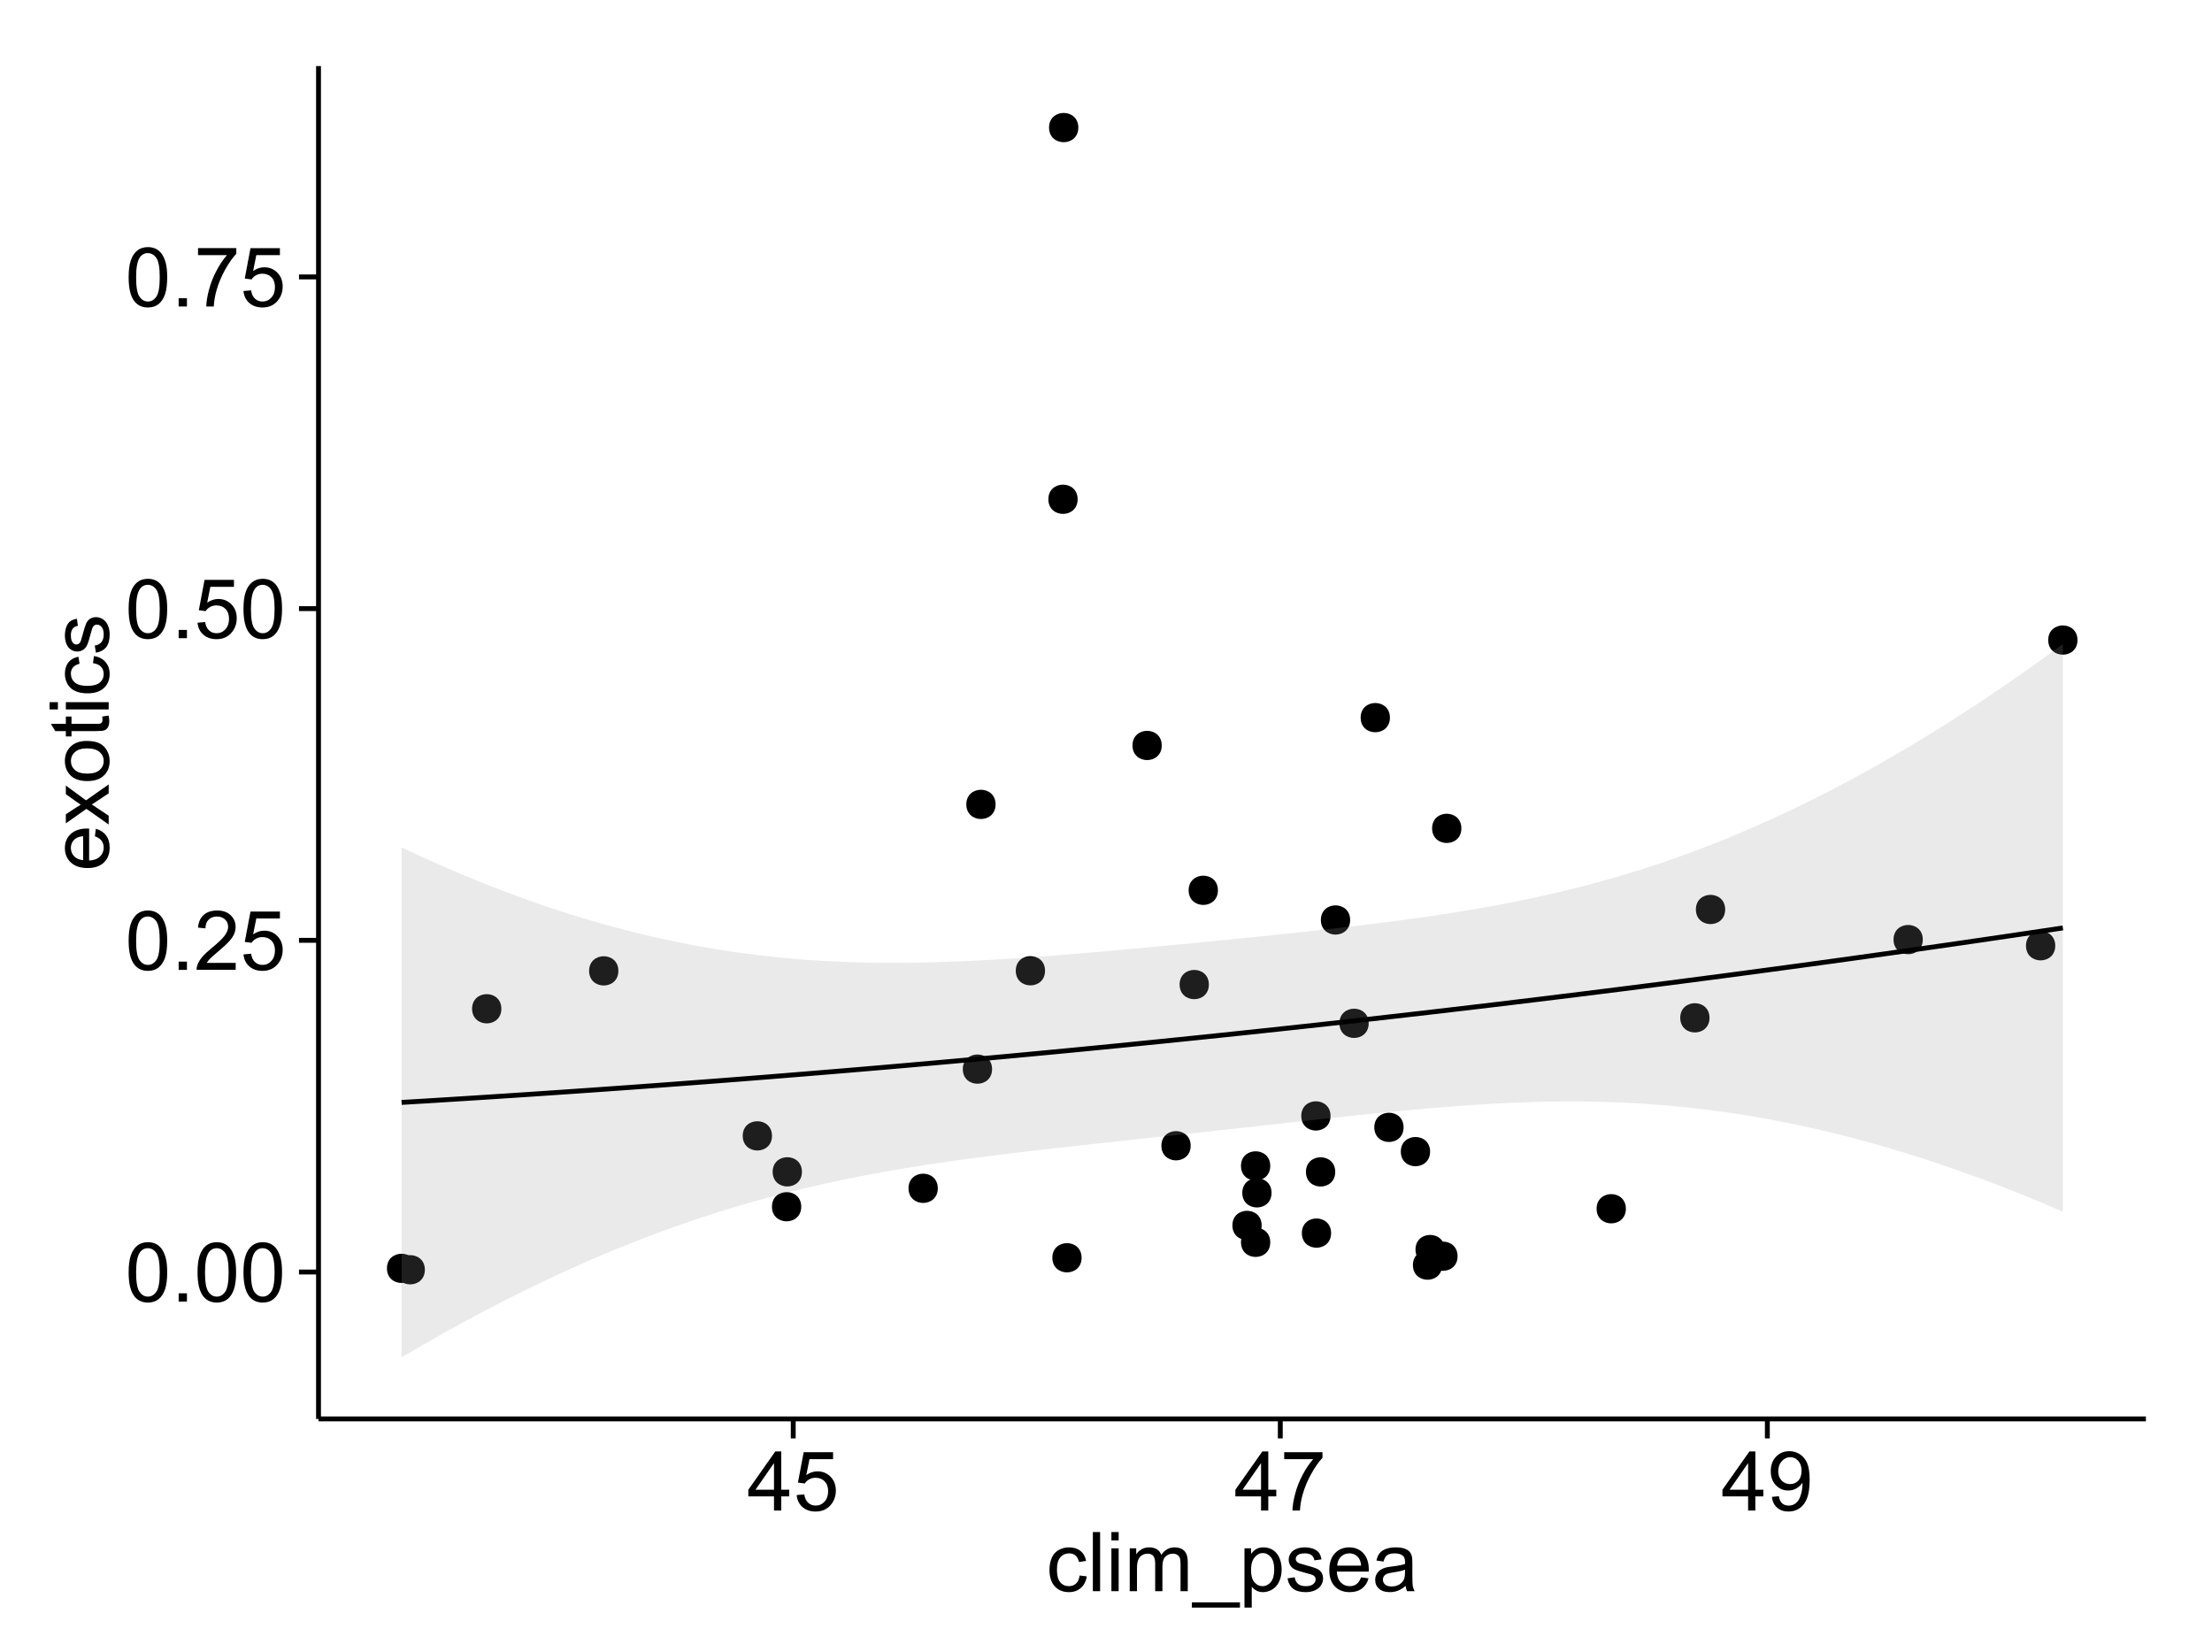 <?xml version="1.0" encoding="UTF-8"?>
<svg xmlns="http://www.w3.org/2000/svg" xmlns:xlink="http://www.w3.org/1999/xlink" width="482pt" height="360pt" viewBox="0 0 482 360" version="1.1">
<defs>
<g>
<symbol overflow="visible" id="glyph0-0">
<path style="stroke:none;" d="M 0.746 -6.355 C 0.742 -7.875 0.898 -9.102 1.215 -10.031 C 1.527 -10.961 1.996 -11.676 2.613 -12.18 C 3.23 -12.684 4.008 -12.938 4.949 -12.938 C 5.637 -12.938 6.242 -12.797 6.766 -12.52 C 7.285 -12.238 7.715 -11.836 8.059 -11.316 C 8.395 -10.789 8.664 -10.152 8.859 -9.398 C 9.051 -8.645 9.145 -7.629 9.148 -6.355 C 9.145 -4.84 8.992 -3.617 8.684 -2.691 C 8.371 -1.762 7.906 -1.047 7.289 -0.539 C 6.672 -0.035 5.891 0.215 4.949 0.219 C 3.703 0.215 2.727 -0.227 2.023 -1.117 C 1.168 -2.188 0.742 -3.934 0.746 -6.355 Z M 2.375 -6.355 C 2.371 -4.234 2.621 -2.824 3.117 -2.129 C 3.609 -1.426 4.219 -1.078 4.949 -1.082 C 5.672 -1.078 6.281 -1.43 6.781 -2.137 C 7.273 -2.836 7.523 -4.242 7.523 -6.355 C 7.523 -8.473 7.273 -9.883 6.781 -10.582 C 6.281 -11.277 5.664 -11.625 4.93 -11.629 C 4.199 -11.625 3.621 -11.316 3.191 -10.703 C 2.645 -9.918 2.371 -8.469 2.375 -6.355 Z M 2.375 -6.355 "/>
</symbol>
<symbol overflow="visible" id="glyph0-1">
<path style="stroke:none;" d="M 1.633 0 L 1.633 -1.801 L 3.438 -1.801 L 3.438 0 Z M 1.633 0 "/>
</symbol>
<symbol overflow="visible" id="glyph0-2">
<path style="stroke:none;" d="M 9.062 -1.52 L 9.062 0 L 0.547 0 C 0.531 -0.379 0.594 -0.742 0.73 -1.098 C 0.945 -1.676 1.293 -2.25 1.77 -2.812 C 2.246 -3.375 2.934 -4.023 3.84 -4.766 C 5.238 -5.906 6.188 -6.816 6.68 -7.492 C 7.172 -8.16 7.418 -8.793 7.418 -9.395 C 7.418 -10.02 7.191 -10.551 6.746 -10.98 C 6.293 -11.41 5.711 -11.625 4.992 -11.629 C 4.23 -11.625 3.621 -11.395 3.164 -10.941 C 2.703 -10.48 2.469 -9.848 2.469 -9.043 L 0.844 -9.211 C 0.953 -10.422 1.371 -11.344 2.102 -11.984 C 2.824 -12.617 3.801 -12.938 5.027 -12.938 C 6.262 -12.938 7.238 -12.594 7.961 -11.91 C 8.68 -11.223 9.039 -10.371 9.043 -9.359 C 9.039 -8.84 8.934 -8.336 8.727 -7.84 C 8.512 -7.34 8.164 -6.812 7.676 -6.266 C 7.188 -5.711 6.375 -4.957 5.238 -4 C 4.285 -3.199 3.676 -2.66 3.41 -2.379 C 3.141 -2.094 2.918 -1.805 2.742 -1.52 Z M 9.062 -1.52 "/>
</symbol>
<symbol overflow="visible" id="glyph0-3">
<path style="stroke:none;" d="M 0.746 -3.375 L 2.406 -3.516 C 2.527 -2.707 2.812 -2.098 3.266 -1.691 C 3.711 -1.281 4.254 -1.078 4.887 -1.082 C 5.648 -1.078 6.293 -1.363 6.82 -1.941 C 7.344 -2.512 7.605 -3.273 7.609 -4.227 C 7.605 -5.125 7.352 -5.84 6.848 -6.363 C 6.34 -6.883 5.676 -7.141 4.859 -7.145 C 4.344 -7.141 3.887 -7.027 3.48 -6.797 C 3.07 -6.566 2.746 -6.266 2.516 -5.898 L 1.027 -6.09 L 2.277 -12.711 L 8.684 -12.711 L 8.684 -11.195 L 3.543 -11.195 L 2.848 -7.734 C 3.621 -8.273 4.43 -8.543 5.281 -8.543 C 6.402 -8.543 7.352 -8.152 8.129 -7.371 C 8.898 -6.59 9.285 -5.586 9.289 -4.367 C 9.285 -3.195 8.945 -2.188 8.27 -1.344 C 7.441 -0.301 6.316 0.215 4.887 0.219 C 3.715 0.215 2.758 -0.109 2.016 -0.766 C 1.273 -1.418 0.848 -2.289 0.746 -3.375 Z M 0.746 -3.375 "/>
</symbol>
<symbol overflow="visible" id="glyph0-4">
<path style="stroke:none;" d="M 0.852 -11.195 L 0.852 -12.719 L 9.195 -12.719 L 9.195 -11.488 C 8.367 -10.613 7.555 -9.453 6.754 -8.008 C 5.945 -6.559 5.324 -5.07 4.887 -3.543 C 4.57 -2.461 4.367 -1.281 4.281 0 L 2.656 0 C 2.668 -1.012 2.867 -2.234 3.25 -3.672 C 3.629 -5.105 4.176 -6.492 4.891 -7.828 C 5.602 -9.16 6.359 -10.281 7.164 -11.195 Z M 0.852 -11.195 "/>
</symbol>
<symbol overflow="visible" id="glyph0-5">
<path style="stroke:none;" d="M 5.82 0 L 5.82 -3.086 L 0.227 -3.086 L 0.227 -4.535 L 6.109 -12.883 L 7.398 -12.883 L 7.398 -4.535 L 9.141 -4.535 L 9.141 -3.086 L 7.398 -3.086 L 7.398 0 Z M 5.82 -4.535 L 5.82 -10.344 L 1.785 -4.535 Z M 5.82 -4.535 "/>
</symbol>
<symbol overflow="visible" id="glyph0-6">
<path style="stroke:none;" d="M 0.984 -2.98 L 2.504 -3.121 C 2.629 -2.402 2.875 -1.883 3.242 -1.562 C 3.602 -1.238 4.07 -1.078 4.641 -1.082 C 5.125 -1.078 5.551 -1.188 5.918 -1.414 C 6.285 -1.633 6.586 -1.934 6.82 -2.309 C 7.055 -2.68 7.25 -3.18 7.41 -3.816 C 7.566 -4.445 7.645 -5.09 7.648 -5.75 C 7.645 -5.812 7.641 -5.918 7.637 -6.062 C 7.316 -5.559 6.887 -5.148 6.34 -4.836 C 5.793 -4.52 5.199 -4.363 4.562 -4.367 C 3.492 -4.363 2.59 -4.75 1.852 -5.527 C 1.113 -6.297 0.742 -7.316 0.746 -8.586 C 0.742 -9.891 1.129 -10.945 1.902 -11.742 C 2.672 -12.539 3.637 -12.938 4.797 -12.938 C 5.633 -12.938 6.398 -12.711 7.098 -12.262 C 7.789 -11.809 8.316 -11.164 8.68 -10.332 C 9.035 -9.492 9.215 -8.285 9.219 -6.707 C 9.215 -5.055 9.039 -3.742 8.684 -2.77 C 8.324 -1.793 7.793 -1.051 7.09 -0.543 C 6.383 -0.035 5.555 0.215 4.605 0.219 C 3.598 0.215 2.773 -0.062 2.137 -0.621 C 1.496 -1.18 1.113 -1.965 0.984 -2.98 Z M 7.461 -8.664 C 7.457 -9.57 7.215 -10.293 6.734 -10.828 C 6.25 -11.359 5.672 -11.625 4.992 -11.629 C 4.289 -11.625 3.676 -11.336 3.156 -10.766 C 2.633 -10.188 2.371 -9.445 2.375 -8.535 C 2.371 -7.711 2.621 -7.043 3.117 -6.535 C 3.609 -6.02 4.219 -5.766 4.949 -5.766 C 5.68 -5.766 6.281 -6.02 6.754 -6.535 C 7.223 -7.043 7.457 -7.754 7.461 -8.664 Z M 7.461 -8.664 "/>
</symbol>
<symbol overflow="visible" id="glyph0-7">
<path style="stroke:none;" d="M 7.277 -3.418 L 8.832 -3.219 C 8.66 -2.141 8.227 -1.301 7.527 -0.699 C 6.824 -0.09 5.965 0.211 4.949 0.211 C 3.668 0.211 2.641 -0.203 1.867 -1.039 C 1.09 -1.871 0.703 -3.07 0.703 -4.633 C 0.703 -5.637 0.867 -6.52 1.203 -7.277 C 1.531 -8.031 2.039 -8.598 2.727 -8.977 C 3.406 -9.355 4.152 -9.543 4.957 -9.547 C 5.969 -9.543 6.797 -9.289 7.441 -8.777 C 8.086 -8.262 8.5 -7.531 8.684 -6.594 L 7.145 -6.355 C 6.996 -6.98 6.738 -7.453 6.367 -7.77 C 5.992 -8.082 5.543 -8.238 5.02 -8.242 C 4.219 -8.238 3.57 -7.953 3.074 -7.387 C 2.574 -6.812 2.324 -5.91 2.328 -4.676 C 2.324 -3.422 2.566 -2.508 3.047 -1.941 C 3.527 -1.371 4.152 -1.09 4.93 -1.09 C 5.547 -1.09 6.066 -1.277 6.484 -1.66 C 6.898 -2.039 7.164 -2.625 7.277 -3.418 Z M 7.277 -3.418 "/>
</symbol>
<symbol overflow="visible" id="glyph0-8">
<path style="stroke:none;" d="M 1.152 0 L 1.152 -12.883 L 2.734 -12.883 L 2.734 0 Z M 1.152 0 "/>
</symbol>
<symbol overflow="visible" id="glyph0-9">
<path style="stroke:none;" d="M 1.195 -11.066 L 1.195 -12.883 L 2.777 -12.883 L 2.777 -11.066 Z M 1.195 0 L 1.195 -9.336 L 2.777 -9.336 L 2.777 0 Z M 1.195 0 "/>
</symbol>
<symbol overflow="visible" id="glyph0-10">
<path style="stroke:none;" d="M 1.188 0 L 1.188 -9.336 L 2.602 -9.336 L 2.602 -8.023 C 2.891 -8.477 3.277 -8.848 3.77 -9.129 C 4.254 -9.406 4.809 -9.543 5.43 -9.547 C 6.121 -9.543 6.688 -9.398 7.133 -9.113 C 7.57 -8.824 7.883 -8.426 8.07 -7.91 C 8.805 -9 9.766 -9.543 10.953 -9.547 C 11.875 -9.543 12.586 -9.289 13.086 -8.777 C 13.582 -8.262 13.832 -7.469 13.836 -6.406 L 13.836 0 L 12.262 0 L 12.262 -5.879 C 12.258 -6.508 12.207 -6.965 12.105 -7.246 C 12.004 -7.523 11.816 -7.746 11.547 -7.918 C 11.277 -8.082 10.961 -8.168 10.602 -8.172 C 9.941 -8.168 9.398 -7.949 8.965 -7.516 C 8.527 -7.078 8.309 -6.379 8.312 -5.422 L 8.312 0 L 6.734 0 L 6.734 -6.062 C 6.73 -6.762 6.602 -7.289 6.348 -7.645 C 6.086 -7.992 5.664 -8.168 5.078 -8.172 C 4.633 -8.168 4.223 -8.051 3.844 -7.82 C 3.465 -7.582 3.191 -7.238 3.023 -6.793 C 2.852 -6.34 2.766 -5.691 2.77 -4.844 L 2.77 0 Z M 1.188 0 "/>
</symbol>
<symbol overflow="visible" id="glyph0-11">
<path style="stroke:none;" d="M -0.273 3.578 L -0.273 2.434 L 10.211 2.434 L 10.211 3.578 Z M -0.273 3.578 "/>
</symbol>
<symbol overflow="visible" id="glyph0-12">
<path style="stroke:none;" d="M 1.188 3.578 L 1.188 -9.336 L 2.629 -9.336 L 2.629 -8.121 C 2.965 -8.594 3.348 -8.949 3.777 -9.188 C 4.203 -9.426 4.723 -9.543 5.336 -9.547 C 6.129 -9.543 6.832 -9.34 7.445 -8.93 C 8.051 -8.516 8.512 -7.934 8.824 -7.191 C 9.133 -6.441 9.285 -5.625 9.289 -4.738 C 9.285 -3.781 9.113 -2.922 8.773 -2.156 C 8.43 -1.391 7.934 -0.805 7.281 -0.398 C 6.625 0.008 5.938 0.211 5.219 0.211 C 4.691 0.211 4.219 0.102 3.801 -0.121 C 3.379 -0.344 3.035 -0.625 2.77 -0.969 L 2.77 3.578 Z M 2.617 -4.613 C 2.613 -3.41 2.855 -2.523 3.348 -1.949 C 3.832 -1.375 4.422 -1.09 5.117 -1.09 C 5.816 -1.09 6.418 -1.387 6.922 -1.98 C 7.418 -2.574 7.668 -3.496 7.672 -4.746 C 7.668 -5.934 7.426 -6.824 6.938 -7.418 C 6.445 -8.008 5.859 -8.301 5.188 -8.305 C 4.508 -8.301 3.91 -7.988 3.395 -7.359 C 2.871 -6.727 2.613 -5.809 2.617 -4.613 Z M 2.617 -4.613 "/>
</symbol>
<symbol overflow="visible" id="glyph0-13">
<path style="stroke:none;" d="M 0.555 -2.785 L 2.117 -3.031 C 2.203 -2.402 2.449 -1.922 2.852 -1.59 C 3.25 -1.254 3.812 -1.09 4.535 -1.09 C 5.262 -1.09 5.801 -1.234 6.152 -1.531 C 6.504 -1.824 6.68 -2.172 6.68 -2.574 C 6.68 -2.926 6.523 -3.207 6.215 -3.418 C 5.996 -3.555 5.457 -3.734 4.598 -3.953 C 3.434 -4.246 2.629 -4.5 2.184 -4.715 C 1.734 -4.926 1.395 -5.223 1.164 -5.602 C 0.93 -5.98 0.812 -6.398 0.816 -6.855 C 0.812 -7.27 0.91 -7.652 1.102 -8.012 C 1.293 -8.363 1.551 -8.66 1.883 -8.895 C 2.125 -9.074 2.461 -9.227 2.887 -9.355 C 3.309 -9.48 3.766 -9.543 4.254 -9.547 C 4.984 -9.543 5.625 -9.438 6.184 -9.23 C 6.734 -9.016 7.145 -8.73 7.41 -8.371 C 7.672 -8.008 7.852 -7.527 7.953 -6.926 L 6.406 -6.715 C 6.332 -7.195 6.129 -7.57 5.793 -7.84 C 5.453 -8.105 4.977 -8.238 4.367 -8.242 C 3.637 -8.238 3.121 -8.117 2.812 -7.883 C 2.5 -7.641 2.344 -7.359 2.348 -7.039 C 2.344 -6.832 2.406 -6.648 2.539 -6.484 C 2.664 -6.312 2.867 -6.172 3.148 -6.062 C 3.301 -6.004 3.766 -5.871 4.543 -5.66 C 5.66 -5.359 6.441 -5.113 6.887 -4.926 C 7.324 -4.734 7.672 -4.457 7.926 -4.094 C 8.176 -3.73 8.301 -3.281 8.305 -2.742 C 8.301 -2.215 8.148 -1.719 7.844 -1.254 C 7.535 -0.785 7.09 -0.422 6.512 -0.172 C 5.926 0.086 5.27 0.211 4.543 0.211 C 3.328 0.211 2.406 -0.039 1.77 -0.543 C 1.133 -1.047 0.727 -1.793 0.555 -2.785 Z M 0.555 -2.785 "/>
</symbol>
<symbol overflow="visible" id="glyph0-14">
<path style="stroke:none;" d="M 7.578 -3.008 L 9.211 -2.805 C 8.953 -1.848 8.473 -1.105 7.777 -0.578 C 7.078 -0.051 6.188 0.211 5.105 0.211 C 3.738 0.211 2.656 -0.207 1.859 -1.051 C 1.055 -1.887 0.656 -3.066 0.66 -4.586 C 0.656 -6.156 1.059 -7.375 1.871 -8.246 C 2.676 -9.109 3.727 -9.543 5.02 -9.547 C 6.266 -9.543 7.285 -9.117 8.078 -8.27 C 8.867 -7.418 9.262 -6.223 9.266 -4.684 C 9.262 -4.586 9.258 -4.445 9.254 -4.262 L 2.293 -4.262 C 2.348 -3.234 2.641 -2.449 3.164 -1.906 C 3.684 -1.359 4.332 -1.09 5.117 -1.09 C 5.691 -1.09 6.188 -1.242 6.598 -1.547 C 7.008 -1.852 7.332 -2.336 7.578 -3.008 Z M 2.383 -5.562 L 7.594 -5.562 C 7.523 -6.344 7.324 -6.934 6.996 -7.328 C 6.492 -7.934 5.836 -8.238 5.035 -8.242 C 4.305 -8.238 3.695 -7.996 3.203 -7.512 C 2.707 -7.027 2.434 -6.375 2.383 -5.562 Z M 2.383 -5.562 "/>
</symbol>
<symbol overflow="visible" id="glyph0-15">
<path style="stroke:none;" d="M 7.277 -1.152 C 6.691 -0.652 6.125 -0.301 5.586 -0.098 C 5.039 0.109 4.457 0.211 3.84 0.211 C 2.812 0.211 2.027 -0.039 1.477 -0.539 C 0.922 -1.039 0.645 -1.68 0.648 -2.461 C 0.645 -2.918 0.75 -3.336 0.961 -3.715 C 1.168 -4.09 1.438 -4.391 1.777 -4.621 C 2.113 -4.848 2.496 -5.02 2.918 -5.141 C 3.227 -5.219 3.695 -5.301 4.324 -5.379 C 5.602 -5.531 6.539 -5.711 7.145 -5.922 C 7.148 -6.137 7.152 -6.273 7.156 -6.336 C 7.152 -6.977 7.004 -7.434 6.707 -7.699 C 6.301 -8.055 5.699 -8.23 4.906 -8.234 C 4.156 -8.23 3.609 -8.102 3.258 -7.844 C 2.902 -7.582 2.637 -7.121 2.469 -6.461 L 0.922 -6.672 C 1.059 -7.332 1.293 -7.867 1.617 -8.273 C 1.938 -8.68 2.402 -8.992 3.016 -9.215 C 3.621 -9.434 4.328 -9.543 5.133 -9.547 C 5.93 -9.543 6.574 -9.449 7.074 -9.266 C 7.566 -9.074 7.934 -8.84 8.172 -8.555 C 8.402 -8.27 8.566 -7.91 8.664 -7.48 C 8.715 -7.207 8.742 -6.719 8.746 -6.02 L 8.746 -3.91 C 8.742 -2.434 8.773 -1.504 8.844 -1.117 C 8.906 -0.727 9.043 -0.355 9.246 0 L 7.594 0 C 7.43 -0.328 7.324 -0.711 7.277 -1.152 Z M 7.145 -4.684 C 6.566 -4.445 5.707 -4.246 4.562 -4.086 C 3.91 -3.988 3.449 -3.883 3.18 -3.77 C 2.91 -3.648 2.703 -3.477 2.555 -3.254 C 2.406 -3.027 2.332 -2.777 2.336 -2.504 C 2.332 -2.078 2.492 -1.727 2.816 -1.449 C 3.133 -1.164 3.602 -1.023 4.219 -1.027 C 4.828 -1.023 5.367 -1.156 5.844 -1.426 C 6.312 -1.691 6.664 -2.059 6.891 -2.523 C 7.059 -2.879 7.141 -3.406 7.145 -4.105 Z M 7.145 -4.684 "/>
</symbol>
<symbol overflow="visible" id="glyph1-0">
<path style="stroke:none;" d="M -3.004 -7.578 L -2.805 -9.211 C -1.848 -8.953 -1.105 -8.473 -0.578 -7.777 C -0.051 -7.078 0.211 -6.188 0.211 -5.105 C 0.211 -3.738 -0.207 -2.656 -1.051 -1.859 C -1.887 -1.055 -3.066 -0.656 -4.586 -0.66 C -6.156 -0.656 -7.375 -1.059 -8.246 -1.871 C -9.109 -2.676 -9.543 -3.727 -9.547 -5.02 C -9.543 -6.266 -9.117 -7.285 -8.27 -8.078 C -7.418 -8.867 -6.223 -9.262 -4.684 -9.266 C -4.586 -9.262 -4.445 -9.258 -4.262 -9.254 L -4.262 -2.293 C -3.234 -2.348 -2.449 -2.641 -1.906 -3.164 C -1.359 -3.684 -1.09 -4.332 -1.09 -5.117 C -1.09 -5.691 -1.242 -6.188 -1.547 -6.598 C -1.852 -7.008 -2.336 -7.332 -3.004 -7.578 Z M -5.562 -2.383 L -5.562 -7.594 C -6.344 -7.523 -6.934 -7.324 -7.328 -6.996 C -7.934 -6.492 -8.238 -5.836 -8.242 -5.035 C -8.238 -4.305 -7.996 -3.695 -7.512 -3.203 C -7.027 -2.707 -6.375 -2.434 -5.562 -2.383 Z M -5.562 -2.383 "/>
</symbol>
<symbol overflow="visible" id="glyph1-1">
<path style="stroke:none;" d="M 0 -0.133 L -4.852 -3.543 L -9.336 -0.387 L -9.336 -2.363 L -7.145 -3.797 C -6.727 -4.066 -6.379 -4.281 -6.102 -4.445 C -6.484 -4.703 -6.828 -4.941 -7.129 -5.16 L -9.336 -6.734 L -9.336 -8.621 L -4.938 -5.398 L 0 -8.867 L 0 -6.926 L -2.898 -5.008 L -3.684 -4.5 L 0 -2.047 Z M 0 -0.133 "/>
</symbol>
<symbol overflow="visible" id="glyph1-2">
<path style="stroke:none;" d="M -4.668 -0.598 C -6.391 -0.598 -7.672 -1.078 -8.508 -2.039 C -9.199 -2.84 -9.543 -3.816 -9.547 -4.977 C -9.543 -6.254 -9.125 -7.305 -8.285 -8.121 C -7.441 -8.934 -6.277 -9.34 -4.797 -9.344 C -3.594 -9.34 -2.648 -9.16 -1.961 -8.801 C -1.27 -8.441 -0.734 -7.914 -0.359 -7.227 C 0.023 -6.535 0.211 -5.785 0.211 -4.977 C 0.211 -3.664 -0.207 -2.609 -1.047 -1.805 C -1.883 -1 -3.09 -0.598 -4.668 -0.598 Z M -4.668 -2.223 C -3.469 -2.219 -2.574 -2.48 -1.98 -3.004 C -1.387 -3.523 -1.09 -4.18 -1.09 -4.977 C -1.09 -5.758 -1.387 -6.41 -1.984 -6.934 C -2.582 -7.453 -3.492 -7.715 -4.719 -7.719 C -5.867 -7.715 -6.742 -7.453 -7.34 -6.93 C -7.934 -6.402 -8.23 -5.75 -8.234 -4.977 C -8.23 -4.18 -7.938 -3.523 -7.348 -3.004 C -6.754 -2.48 -5.859 -2.219 -4.668 -2.223 Z M -4.668 -2.223 "/>
</symbol>
<symbol overflow="visible" id="glyph1-3">
<path style="stroke:none;" d="M -1.414 -4.641 L -0.016 -4.867 C 0.078 -4.422 0.121 -4.023 0.125 -3.672 C 0.121 -3.098 0.035 -2.652 -0.148 -2.336 C -0.328 -2.02 -0.566 -1.797 -0.863 -1.668 C -1.156 -1.539 -1.781 -1.477 -2.734 -1.477 L -8.102 -1.477 L -8.102 -0.316 L -9.336 -0.316 L -9.336 -1.477 L -11.645 -1.477 L -12.594 -3.051 L -9.336 -3.051 L -9.336 -4.641 L -8.102 -4.641 L -8.102 -3.051 L -2.645 -3.051 C -2.191 -3.047 -1.902 -3.074 -1.773 -3.133 C -1.645 -3.188 -1.543 -3.277 -1.465 -3.406 C -1.387 -3.527 -1.348 -3.707 -1.352 -3.945 C -1.348 -4.117 -1.367 -4.352 -1.414 -4.641 Z M -1.414 -4.641 "/>
</symbol>
<symbol overflow="visible" id="glyph1-4">
<path style="stroke:none;" d="M -11.066 -1.195 L -12.883 -1.195 L -12.883 -2.777 L -11.066 -2.777 Z M 0 -1.195 L -9.336 -1.195 L -9.336 -2.777 L 0 -2.777 Z M 0 -1.195 "/>
</symbol>
<symbol overflow="visible" id="glyph1-5">
<path style="stroke:none;" d="M -3.418 -7.277 L -3.215 -8.832 C -2.141 -8.66 -1.301 -8.227 -0.699 -7.527 C -0.09 -6.824 0.211 -5.965 0.211 -4.949 C 0.211 -3.668 -0.203 -2.641 -1.039 -1.867 C -1.871 -1.09 -3.07 -0.703 -4.633 -0.703 C -5.637 -0.703 -6.52 -0.867 -7.277 -1.203 C -8.031 -1.535 -8.598 -2.047 -8.977 -2.73 C -9.355 -3.41 -9.543 -4.152 -9.547 -4.957 C -9.543 -5.969 -9.289 -6.797 -8.777 -7.441 C -8.262 -8.086 -7.531 -8.5 -6.59 -8.684 L -6.355 -7.145 C -6.98 -6.996 -7.453 -6.738 -7.77 -6.367 C -8.082 -5.992 -8.238 -5.543 -8.242 -5.02 C -8.238 -4.219 -7.953 -3.57 -7.387 -3.074 C -6.812 -2.574 -5.91 -2.324 -4.676 -2.328 C -3.422 -2.324 -2.508 -2.566 -1.941 -3.047 C -1.371 -3.527 -1.09 -4.152 -1.09 -4.93 C -1.09 -5.547 -1.277 -6.066 -1.66 -6.484 C -2.035 -6.898 -2.621 -7.164 -3.418 -7.277 Z M -3.418 -7.277 "/>
</symbol>
<symbol overflow="visible" id="glyph1-6">
<path style="stroke:none;" d="M -2.785 -0.555 L -3.031 -2.117 C -2.402 -2.203 -1.922 -2.449 -1.59 -2.852 C -1.254 -3.25 -1.09 -3.812 -1.09 -4.535 C -1.09 -5.262 -1.234 -5.801 -1.531 -6.152 C -1.824 -6.504 -2.172 -6.68 -2.574 -6.68 C -2.926 -6.68 -3.207 -6.523 -3.418 -6.215 C -3.555 -5.996 -3.734 -5.457 -3.953 -4.598 C -4.246 -3.434 -4.5 -2.629 -4.715 -2.184 C -4.926 -1.734 -5.223 -1.395 -5.602 -1.164 C -5.98 -0.93 -6.398 -0.812 -6.855 -0.816 C -7.27 -0.812 -7.652 -0.91 -8.012 -1.102 C -8.363 -1.293 -8.66 -1.551 -8.895 -1.883 C -9.074 -2.125 -9.227 -2.461 -9.355 -2.887 C -9.48 -3.309 -9.543 -3.766 -9.547 -4.254 C -9.543 -4.984 -9.438 -5.625 -9.23 -6.184 C -9.016 -6.734 -8.73 -7.145 -8.371 -7.41 C -8.008 -7.672 -7.527 -7.852 -6.926 -7.953 L -6.715 -6.406 C -7.195 -6.332 -7.57 -6.129 -7.84 -5.797 C -8.105 -5.457 -8.238 -4.98 -8.242 -4.367 C -8.238 -3.637 -8.117 -3.121 -7.883 -2.812 C -7.641 -2.5 -7.359 -2.344 -7.039 -2.348 C -6.832 -2.344 -6.648 -2.406 -6.484 -2.539 C -6.312 -2.664 -6.172 -2.867 -6.062 -3.148 C -6.004 -3.301 -5.871 -3.766 -5.66 -4.543 C -5.359 -5.66 -5.113 -6.441 -4.926 -6.887 C -4.734 -7.324 -4.457 -7.672 -4.094 -7.926 C -3.73 -8.176 -3.281 -8.301 -2.742 -8.305 C -2.211 -8.301 -1.711 -8.148 -1.25 -7.844 C -0.781 -7.535 -0.422 -7.09 -0.172 -6.512 C 0.086 -5.926 0.211 -5.27 0.211 -4.543 C 0.211 -3.328 -0.039 -2.406 -0.543 -1.77 C -1.047 -1.133 -1.793 -0.727 -2.785 -0.555 Z M -2.785 -0.555 "/>
</symbol>
</g>
<clipPath id="clip1">
  <path d="M 69.406 14.398 L 468.602 14.398 L 468.602 310.164 L 69.406 310.164 Z M 69.406 14.398 "/>
</clipPath>
</defs>
<g id="surface6101">
<rect x="0" y="0" width="482" height="360" style="fill:rgb(100%,100%,100%);fill-opacity:1;stroke:none;"/>
<rect x="0" y="0" width="482" height="360" style="fill:rgb(100%,100%,100%);fill-opacity:1;stroke:none;"/>
<path style="fill:none;stroke-width:1.063;stroke-linecap:round;stroke-linejoin:round;stroke:rgb(100%,100%,100%);stroke-opacity:1;stroke-miterlimit:10;" d="M 0 360 L 482 360 L 482 0 L 0 0 Z M 0 360 "/>
<g clip-path="url(#clip1)" clip-rule="nonzero">
<path style=" stroke:none;fill-rule:nonzero;fill:rgb(100%,100%,100%);fill-opacity:1;" d="M 69.406 309.168 L 467.602 309.168 L 467.602 14.402 L 69.406 14.402 Z M 69.406 309.168 "/>
<path style=" stroke:none;fill-rule:nonzero;fill:rgb(0%,0%,0%);fill-opacity:1;" d="M 276.012 259.91 C 276.012 262.742 271.762 262.742 271.762 259.91 C 271.762 257.074 276.012 257.074 276.012 259.91 "/>
<path style=" stroke:none;fill-rule:nonzero;fill:rgb(0%,0%,0%);fill-opacity:1;" d="M 133.684 211.543 C 133.684 214.379 129.434 214.379 129.434 211.543 C 129.434 208.711 133.684 208.711 133.684 211.543 "/>
<path style=" stroke:none;fill-rule:nonzero;fill:rgb(0%,0%,0%);fill-opacity:1;" d="M 173.68 255.332 C 173.68 258.168 169.426 258.168 169.426 255.332 C 169.426 252.5 173.68 252.5 173.68 255.332 "/>
<path style=" stroke:none;fill-rule:nonzero;fill:rgb(0%,0%,0%);fill-opacity:1;" d="M 108.184 219.805 C 108.184 222.641 103.934 222.641 103.934 219.805 C 103.934 216.969 108.184 216.969 108.184 219.805 "/>
<path style=" stroke:none;fill-rule:nonzero;fill:rgb(0%,0%,0%);fill-opacity:1;" d="M 317.375 180.492 C 317.375 183.328 313.121 183.328 313.121 180.492 C 313.121 177.656 317.375 177.656 317.375 180.492 "/>
<path style=" stroke:none;fill-rule:nonzero;fill:rgb(0%,0%,0%);fill-opacity:1;" d="M 293.137 200.457 C 293.137 203.289 288.883 203.289 288.883 200.457 C 288.883 197.621 293.137 197.621 293.137 200.457 "/>
<path style=" stroke:none;fill-rule:nonzero;fill:rgb(0%,0%,0%);fill-opacity:1;" d="M 258.387 249.648 C 258.387 252.484 254.133 252.484 254.133 249.648 C 254.133 246.812 258.387 246.812 258.387 249.648 "/>
<path style=" stroke:none;fill-rule:nonzero;fill:rgb(0%,0%,0%);fill-opacity:1;" d="M 273.855 267.008 C 273.855 269.844 269.605 269.844 269.605 267.008 C 269.605 264.176 273.855 264.176 273.855 267.008 "/>
<path style=" stroke:none;fill-rule:nonzero;fill:rgb(0%,0%,0%);fill-opacity:1;" d="M 310.559 250.93 C 310.559 253.762 306.305 253.762 306.305 250.93 C 306.305 248.094 310.559 248.094 310.559 250.93 "/>
<path style=" stroke:none;fill-rule:nonzero;fill:rgb(0%,0%,0%);fill-opacity:1;" d="M 289.887 255.348 C 289.887 258.184 285.637 258.184 285.637 255.348 C 285.637 252.516 289.887 252.516 289.887 255.348 "/>
<path style=" stroke:none;fill-rule:nonzero;fill:rgb(0%,0%,0%);fill-opacity:1;" d="M 316.547 273.719 C 316.547 276.555 312.293 276.555 312.293 273.719 C 312.293 270.887 316.547 270.887 316.547 273.719 "/>
<path style=" stroke:none;fill-rule:nonzero;fill:rgb(0%,0%,0%);fill-opacity:1;" d="M 313.758 272.266 C 313.758 275.098 309.504 275.098 309.504 272.266 C 309.504 269.43 313.758 269.43 313.758 272.266 "/>
<path style=" stroke:none;fill-rule:nonzero;fill:rgb(0%,0%,0%);fill-opacity:1;" d="M 262.352 214.527 C 262.352 217.363 258.102 217.363 258.102 214.527 C 258.102 211.691 262.352 211.691 262.352 214.527 "/>
<path style=" stroke:none;fill-rule:nonzero;fill:rgb(0%,0%,0%);fill-opacity:1;" d="M 173.523 262.934 C 173.523 265.766 169.273 265.766 169.273 262.934 C 169.273 260.098 173.523 260.098 173.523 262.934 "/>
<path style=" stroke:none;fill-rule:nonzero;fill:rgb(0%,0%,0%);fill-opacity:1;" d="M 234.621 274.055 C 234.621 276.891 230.371 276.891 230.371 274.055 C 230.371 271.223 234.621 271.223 234.621 274.055 "/>
<path style=" stroke:none;fill-rule:nonzero;fill:rgb(0%,0%,0%);fill-opacity:1;" d="M 446.781 206.074 C 446.781 208.906 442.527 208.906 442.527 206.074 C 442.527 203.238 446.781 203.238 446.781 206.074 "/>
<path style=" stroke:none;fill-rule:nonzero;fill:rgb(0%,0%,0%);fill-opacity:1;" d="M 451.625 139.465 C 451.625 142.297 447.375 142.297 447.375 139.465 C 447.375 136.629 451.625 136.629 451.625 139.465 "/>
<path style=" stroke:none;fill-rule:nonzero;fill:rgb(0%,0%,0%);fill-opacity:1;" d="M 313.191 275.656 C 313.191 278.492 308.941 278.492 308.941 275.656 C 308.941 272.82 313.191 272.82 313.191 275.656 "/>
<path style=" stroke:none;fill-rule:nonzero;fill:rgb(0%,0%,0%);fill-opacity:1;" d="M 252.086 162.43 C 252.086 165.262 247.832 165.262 247.832 162.43 C 247.832 159.594 252.086 159.594 252.086 162.43 "/>
<path style=" stroke:none;fill-rule:nonzero;fill:rgb(0%,0%,0%);fill-opacity:1;" d="M 288.863 243.152 C 288.863 245.988 284.609 245.988 284.609 243.152 C 284.609 240.32 288.863 240.32 288.863 243.152 "/>
<path style=" stroke:none;fill-rule:nonzero;fill:rgb(0%,0%,0%);fill-opacity:1;" d="M 167.156 247.496 C 167.156 250.328 162.902 250.328 162.902 247.496 C 162.902 244.66 167.156 244.66 167.156 247.496 "/>
<path style=" stroke:none;fill-rule:nonzero;fill:rgb(0%,0%,0%);fill-opacity:1;" d="M 353.219 263.375 C 353.219 266.211 348.965 266.211 348.965 263.375 C 348.965 260.543 353.219 260.543 353.219 263.375 "/>
<path style=" stroke:none;fill-rule:nonzero;fill:rgb(0%,0%,0%);fill-opacity:1;" d="M 371.445 221.777 C 371.445 224.609 367.191 224.609 367.191 221.777 C 367.191 218.941 371.445 218.941 371.445 221.777 "/>
<path style=" stroke:none;fill-rule:nonzero;fill:rgb(0%,0%,0%);fill-opacity:1;" d="M 374.855 198.164 C 374.855 201 370.602 201 370.602 198.164 C 370.602 195.332 374.855 195.332 374.855 198.164 "/>
<path style=" stroke:none;fill-rule:nonzero;fill:rgb(0%,0%,0%);fill-opacity:1;" d="M 417.922 204.727 C 417.922 207.562 413.668 207.562 413.668 204.727 C 413.668 201.895 417.922 201.895 417.922 204.727 "/>
<path style=" stroke:none;fill-rule:nonzero;fill:rgb(0%,0%,0%);fill-opacity:1;" d="M 288.988 268.684 C 288.988 271.52 284.738 271.52 284.738 268.684 C 284.738 265.848 288.988 265.848 288.988 268.684 "/>
<path style=" stroke:none;fill-rule:nonzero;fill:rgb(0%,0%,0%);fill-opacity:1;" d="M 233.758 108.785 C 233.758 111.621 229.504 111.621 229.504 108.785 C 229.504 105.949 233.758 105.949 233.758 108.785 "/>
<path style=" stroke:none;fill-rule:nonzero;fill:rgb(0%,0%,0%);fill-opacity:1;" d="M 233.906 27.797 C 233.906 30.633 229.656 30.633 229.656 27.797 C 229.656 24.965 233.906 24.965 233.906 27.797 "/>
<path style=" stroke:none;fill-rule:nonzero;fill:rgb(0%,0%,0%);fill-opacity:1;" d="M 275.727 270.688 C 275.727 273.523 271.477 273.523 271.477 270.688 C 271.477 267.852 275.727 267.852 275.727 270.688 "/>
<path style=" stroke:none;fill-rule:nonzero;fill:rgb(0%,0%,0%);fill-opacity:1;" d="M 275.727 254.043 C 275.727 256.879 271.477 256.879 271.477 254.043 C 271.477 251.211 275.727 251.211 275.727 254.043 "/>
<path style=" stroke:none;fill-rule:nonzero;fill:rgb(0%,0%,0%);fill-opacity:1;" d="M 226.652 211.52 C 226.652 214.355 222.402 214.355 222.402 211.52 C 222.402 208.688 226.652 208.688 226.652 211.52 "/>
<path style=" stroke:none;fill-rule:nonzero;fill:rgb(0%,0%,0%);fill-opacity:1;" d="M 203.281 258.922 C 203.281 261.758 199.031 261.758 199.031 258.922 C 199.031 256.09 203.281 256.09 203.281 258.922 "/>
<path style=" stroke:none;fill-rule:nonzero;fill:rgb(0%,0%,0%);fill-opacity:1;" d="M 215.113 232.953 C 215.113 235.785 210.859 235.785 210.859 232.953 C 210.859 230.117 215.113 230.117 215.113 232.953 "/>
<path style=" stroke:none;fill-rule:nonzero;fill:rgb(0%,0%,0%);fill-opacity:1;" d="M 215.879 175.27 C 215.879 178.102 211.625 178.102 211.625 175.27 C 211.625 172.434 215.879 172.434 215.879 175.27 "/>
<path style=" stroke:none;fill-rule:nonzero;fill:rgb(0%,0%,0%);fill-opacity:1;" d="M 89.629 276.363 C 89.629 279.199 85.379 279.199 85.379 276.363 C 85.379 273.531 89.629 273.531 89.629 276.363 "/>
<path style=" stroke:none;fill-rule:nonzero;fill:rgb(0%,0%,0%);fill-opacity:1;" d="M 91.516 276.668 C 91.516 279.504 87.266 279.504 87.266 276.668 C 87.266 273.836 91.516 273.836 91.516 276.668 "/>
<path style=" stroke:none;fill-rule:nonzero;fill:rgb(0%,0%,0%);fill-opacity:1;" d="M 304.777 245.641 C 304.777 248.477 300.527 248.477 300.527 245.641 C 300.527 242.809 304.777 242.809 304.777 245.641 "/>
<path style=" stroke:none;fill-rule:nonzero;fill:rgb(0%,0%,0%);fill-opacity:1;" d="M 297.176 222.973 C 297.176 225.809 292.926 225.809 292.926 222.973 C 292.926 220.137 297.176 220.137 297.176 222.973 "/>
<path style=" stroke:none;fill-rule:nonzero;fill:rgb(0%,0%,0%);fill-opacity:1;" d="M 264.324 193.992 C 264.324 196.828 260.074 196.828 260.074 193.992 C 260.074 191.156 264.324 191.156 264.324 193.992 "/>
<path style=" stroke:none;fill-rule:nonzero;fill:rgb(0%,0%,0%);fill-opacity:1;" d="M 301.801 156.367 C 301.801 159.203 297.551 159.203 297.551 156.367 C 297.551 153.531 301.801 153.531 301.801 156.367 "/>
<path style=" stroke:none;fill-rule:nonzero;fill:rgb(0%,0%,0%);fill-opacity:1;" d="M 277.074 259.91 C 277.074 264.16 270.699 264.16 270.699 259.91 C 270.699 255.656 277.074 255.656 277.074 259.91 "/>
<path style=" stroke:none;fill-rule:nonzero;fill:rgb(0%,0%,0%);fill-opacity:1;" d="M 134.746 211.543 C 134.746 215.797 128.367 215.797 128.367 211.543 C 128.367 207.293 134.746 207.293 134.746 211.543 "/>
<path style=" stroke:none;fill-rule:nonzero;fill:rgb(0%,0%,0%);fill-opacity:1;" d="M 174.742 255.332 C 174.742 259.586 168.363 259.586 168.363 255.332 C 168.363 251.082 174.742 251.082 174.742 255.332 "/>
<path style=" stroke:none;fill-rule:nonzero;fill:rgb(0%,0%,0%);fill-opacity:1;" d="M 109.246 219.805 C 109.246 224.055 102.871 224.055 102.871 219.805 C 102.871 215.551 109.246 215.551 109.246 219.805 "/>
<path style=" stroke:none;fill-rule:nonzero;fill:rgb(0%,0%,0%);fill-opacity:1;" d="M 318.438 180.492 C 318.438 184.746 312.059 184.746 312.059 180.492 C 312.059 176.242 318.438 176.242 318.438 180.492 "/>
<path style=" stroke:none;fill-rule:nonzero;fill:rgb(0%,0%,0%);fill-opacity:1;" d="M 294.199 200.457 C 294.199 204.707 287.82 204.707 287.82 200.457 C 287.82 196.203 294.199 196.203 294.199 200.457 "/>
<path style=" stroke:none;fill-rule:nonzero;fill:rgb(0%,0%,0%);fill-opacity:1;" d="M 259.449 249.648 C 259.449 253.902 253.07 253.902 253.07 249.648 C 253.07 245.398 259.449 245.398 259.449 249.648 "/>
<path style=" stroke:none;fill-rule:nonzero;fill:rgb(0%,0%,0%);fill-opacity:1;" d="M 274.918 267.008 C 274.918 271.262 268.543 271.262 268.543 267.008 C 268.543 262.758 274.918 262.758 274.918 267.008 "/>
<path style=" stroke:none;fill-rule:nonzero;fill:rgb(0%,0%,0%);fill-opacity:1;" d="M 311.621 250.93 C 311.621 255.18 305.242 255.18 305.242 250.93 C 305.242 246.676 311.621 246.676 311.621 250.93 "/>
<path style=" stroke:none;fill-rule:nonzero;fill:rgb(0%,0%,0%);fill-opacity:1;" d="M 290.949 255.348 C 290.949 259.602 284.57 259.602 284.57 255.348 C 284.57 251.098 290.949 251.098 290.949 255.348 "/>
<path style=" stroke:none;fill-rule:nonzero;fill:rgb(0%,0%,0%);fill-opacity:1;" d="M 317.609 273.719 C 317.609 277.973 311.23 277.973 311.23 273.719 C 311.23 269.469 317.609 269.469 317.609 273.719 "/>
<path style=" stroke:none;fill-rule:nonzero;fill:rgb(0%,0%,0%);fill-opacity:1;" d="M 314.82 272.266 C 314.82 276.516 308.441 276.516 308.441 272.266 C 308.441 268.012 314.82 268.012 314.82 272.266 "/>
<path style=" stroke:none;fill-rule:nonzero;fill:rgb(0%,0%,0%);fill-opacity:1;" d="M 263.414 214.527 C 263.414 218.781 257.039 218.781 257.039 214.527 C 257.039 210.277 263.414 210.277 263.414 214.527 "/>
<path style=" stroke:none;fill-rule:nonzero;fill:rgb(0%,0%,0%);fill-opacity:1;" d="M 174.59 262.934 C 174.59 267.184 168.211 267.184 168.211 262.934 C 168.211 258.68 174.59 258.68 174.59 262.934 "/>
<path style=" stroke:none;fill-rule:nonzero;fill:rgb(0%,0%,0%);fill-opacity:1;" d="M 235.684 274.055 C 235.684 278.309 229.309 278.309 229.309 274.055 C 229.309 269.805 235.684 269.805 235.684 274.055 "/>
<path style=" stroke:none;fill-rule:nonzero;fill:rgb(0%,0%,0%);fill-opacity:1;" d="M 447.844 206.074 C 447.844 210.324 441.465 210.324 441.465 206.074 C 441.465 201.82 447.844 201.82 447.844 206.074 "/>
<path style=" stroke:none;fill-rule:nonzero;fill:rgb(0%,0%,0%);fill-opacity:1;" d="M 452.688 139.465 C 452.688 143.715 446.312 143.715 446.312 139.465 C 446.312 135.211 452.688 135.211 452.688 139.465 "/>
<path style=" stroke:none;fill-rule:nonzero;fill:rgb(0%,0%,0%);fill-opacity:1;" d="M 314.254 275.656 C 314.254 279.91 307.879 279.91 307.879 275.656 C 307.879 271.402 314.254 271.402 314.254 275.656 "/>
<path style=" stroke:none;fill-rule:nonzero;fill:rgb(0%,0%,0%);fill-opacity:1;" d="M 253.148 162.43 C 253.148 166.68 246.77 166.68 246.77 162.43 C 246.77 158.176 253.148 158.176 253.148 162.43 "/>
<path style=" stroke:none;fill-rule:nonzero;fill:rgb(0%,0%,0%);fill-opacity:1;" d="M 289.926 243.152 C 289.926 247.406 283.547 247.406 283.547 243.152 C 283.547 238.902 289.926 238.902 289.926 243.152 "/>
<path style=" stroke:none;fill-rule:nonzero;fill:rgb(0%,0%,0%);fill-opacity:1;" d="M 168.219 247.496 C 168.219 251.746 161.84 251.746 161.84 247.496 C 161.84 243.242 168.219 243.242 168.219 247.496 "/>
<path style=" stroke:none;fill-rule:nonzero;fill:rgb(0%,0%,0%);fill-opacity:1;" d="M 354.281 263.375 C 354.281 267.629 347.902 267.629 347.902 263.375 C 347.902 259.125 354.281 259.125 354.281 263.375 "/>
<path style=" stroke:none;fill-rule:nonzero;fill:rgb(0%,0%,0%);fill-opacity:1;" d="M 372.508 221.777 C 372.508 226.027 366.129 226.027 366.129 221.777 C 366.129 217.523 372.508 217.523 372.508 221.777 "/>
<path style=" stroke:none;fill-rule:nonzero;fill:rgb(0%,0%,0%);fill-opacity:1;" d="M 375.918 198.164 C 375.918 202.418 369.539 202.418 369.539 198.164 C 369.539 193.914 375.918 193.914 375.918 198.164 "/>
<path style=" stroke:none;fill-rule:nonzero;fill:rgb(0%,0%,0%);fill-opacity:1;" d="M 418.984 204.727 C 418.984 208.98 412.605 208.98 412.605 204.727 C 412.605 200.477 418.984 200.477 418.984 204.727 "/>
<path style=" stroke:none;fill-rule:nonzero;fill:rgb(0%,0%,0%);fill-opacity:1;" d="M 290.051 268.684 C 290.051 272.934 283.676 272.934 283.676 268.684 C 283.676 264.43 290.051 264.43 290.051 268.684 "/>
<path style=" stroke:none;fill-rule:nonzero;fill:rgb(0%,0%,0%);fill-opacity:1;" d="M 234.82 108.785 C 234.82 113.039 228.441 113.039 228.441 108.785 C 228.441 104.535 234.82 104.535 234.82 108.785 "/>
<path style=" stroke:none;fill-rule:nonzero;fill:rgb(0%,0%,0%);fill-opacity:1;" d="M 234.969 27.797 C 234.969 32.051 228.59 32.051 228.59 27.797 C 228.59 23.547 234.969 23.547 234.969 27.797 "/>
<path style=" stroke:none;fill-rule:nonzero;fill:rgb(0%,0%,0%);fill-opacity:1;" d="M 276.793 270.688 C 276.793 274.941 270.414 274.941 270.414 270.688 C 270.414 266.438 276.793 266.438 276.793 270.688 "/>
<path style=" stroke:none;fill-rule:nonzero;fill:rgb(0%,0%,0%);fill-opacity:1;" d="M 276.793 254.043 C 276.793 258.297 270.414 258.297 270.414 254.043 C 270.414 249.793 276.793 249.793 276.793 254.043 "/>
<path style=" stroke:none;fill-rule:nonzero;fill:rgb(0%,0%,0%);fill-opacity:1;" d="M 227.715 211.52 C 227.715 215.773 221.34 215.773 221.34 211.52 C 221.34 207.27 227.715 207.27 227.715 211.52 "/>
<path style=" stroke:none;fill-rule:nonzero;fill:rgb(0%,0%,0%);fill-opacity:1;" d="M 204.348 258.922 C 204.348 263.176 197.969 263.176 197.969 258.922 C 197.969 254.672 204.348 254.672 204.348 258.922 "/>
<path style=" stroke:none;fill-rule:nonzero;fill:rgb(0%,0%,0%);fill-opacity:1;" d="M 216.176 232.953 C 216.176 237.203 209.797 237.203 209.797 232.953 C 209.797 228.699 216.176 228.699 216.176 232.953 "/>
<path style=" stroke:none;fill-rule:nonzero;fill:rgb(0%,0%,0%);fill-opacity:1;" d="M 216.941 175.27 C 216.941 179.52 210.562 179.52 210.562 175.27 C 210.562 171.016 216.941 171.016 216.941 175.27 "/>
<path style=" stroke:none;fill-rule:nonzero;fill:rgb(0%,0%,0%);fill-opacity:1;" d="M 90.691 276.363 C 90.691 280.617 84.316 280.617 84.316 276.363 C 84.316 272.113 90.691 272.113 90.691 276.363 "/>
<path style=" stroke:none;fill-rule:nonzero;fill:rgb(0%,0%,0%);fill-opacity:1;" d="M 92.578 276.668 C 92.578 280.922 86.203 280.922 86.203 276.668 C 86.203 272.418 92.578 272.418 92.578 276.668 "/>
<path style=" stroke:none;fill-rule:nonzero;fill:rgb(0%,0%,0%);fill-opacity:1;" d="M 305.844 245.641 C 305.844 249.895 299.465 249.895 299.465 245.641 C 299.465 241.391 305.844 241.391 305.844 245.641 "/>
<path style=" stroke:none;fill-rule:nonzero;fill:rgb(0%,0%,0%);fill-opacity:1;" d="M 298.242 222.973 C 298.242 227.227 291.863 227.227 291.863 222.973 C 291.863 218.723 298.242 218.723 298.242 222.973 "/>
<path style=" stroke:none;fill-rule:nonzero;fill:rgb(0%,0%,0%);fill-opacity:1;" d="M 265.387 193.992 C 265.387 198.242 259.008 198.242 259.008 193.992 C 259.008 189.738 265.387 189.738 265.387 193.992 "/>
<path style=" stroke:none;fill-rule:nonzero;fill:rgb(0%,0%,0%);fill-opacity:1;" d="M 302.867 156.367 C 302.867 160.621 296.488 160.621 296.488 156.367 C 296.488 152.117 302.867 152.117 302.867 156.367 "/>
<path style=" stroke:none;fill-rule:nonzero;fill:rgb(60%,60%,60%);fill-opacity:0.2;" d="M 87.504 184.648 L 92.086 186.785 L 96.668 188.832 L 101.25 190.789 L 105.832 192.652 L 110.414 194.426 L 114.996 196.109 L 119.578 197.695 L 124.164 199.188 L 128.746 200.578 L 133.328 201.875 L 137.91 203.074 L 142.492 204.168 L 147.074 205.168 L 151.656 206.062 L 156.238 206.855 L 160.82 207.551 L 165.402 208.148 L 169.984 208.645 L 174.566 209.051 L 179.148 209.359 L 183.73 209.586 L 188.312 209.727 L 192.895 209.789 L 197.477 209.777 L 202.059 209.703 L 206.641 209.566 L 211.223 209.375 L 215.809 209.141 L 220.391 208.863 L 224.973 208.551 L 229.555 208.207 L 234.137 207.84 L 238.719 207.453 L 243.301 207.051 L 247.883 206.637 L 252.465 206.207 L 257.047 205.773 L 261.629 205.328 L 266.211 204.879 L 270.793 204.422 L 275.375 203.953 L 279.957 203.477 L 284.539 202.988 L 289.121 202.484 L 293.703 201.961 L 298.285 201.41 L 302.867 200.832 L 307.453 200.223 L 312.035 199.57 L 316.617 198.871 L 321.199 198.117 L 325.781 197.305 L 330.363 196.422 L 334.945 195.465 L 339.527 194.43 L 344.109 193.309 L 348.691 192.094 L 353.273 190.785 L 357.855 189.383 L 362.438 187.875 L 367.02 186.266 L 371.602 184.555 L 376.184 182.738 L 380.766 180.816 L 385.348 178.793 L 389.93 176.668 L 394.512 174.445 L 399.098 172.117 L 403.68 169.695 L 408.262 167.172 L 412.844 164.559 L 417.426 161.848 L 422.008 159.043 L 426.59 156.152 L 431.172 153.168 L 435.754 150.094 L 440.336 146.934 L 444.918 143.684 L 449.5 140.352 L 449.5 264.023 L 444.918 262.062 L 440.336 260.18 L 435.754 258.371 L 431.172 256.641 L 426.59 254.988 L 422.008 253.414 L 417.426 251.922 L 412.844 250.512 L 408.262 249.188 L 403.68 247.945 L 399.098 246.789 L 394.512 245.723 L 389.93 244.746 L 385.348 243.855 L 380.766 243.059 L 376.184 242.355 L 371.602 241.746 L 367.02 241.227 L 362.438 240.805 L 357.855 240.469 L 353.273 240.227 L 348.691 240.074 L 344.109 240 L 339.527 240.012 L 334.945 240.094 L 330.363 240.25 L 325.781 240.469 L 321.199 240.742 L 316.617 241.07 L 312.035 241.438 L 307.453 241.844 L 302.867 242.277 L 298.285 242.738 L 293.703 243.215 L 289.121 243.707 L 284.539 244.207 L 279.957 244.711 L 270.793 245.727 L 266.211 246.23 L 257.047 247.23 L 252.465 247.723 L 247.883 248.219 L 243.301 248.711 L 238.719 249.207 L 234.137 249.711 L 229.555 250.223 L 224.973 250.746 L 220.391 251.293 L 215.809 251.859 L 211.223 252.461 L 206.641 253.098 L 202.059 253.773 L 197.477 254.504 L 192.895 255.285 L 188.312 256.133 L 183.73 257.047 L 179.148 258.031 L 174.566 259.094 L 169.984 260.238 L 165.402 261.469 L 160.82 262.785 L 156.238 264.188 L 151.656 265.68 L 147.074 267.266 L 142.492 268.938 L 137.91 270.703 L 133.328 272.555 L 128.746 274.5 L 124.164 276.527 L 119.578 278.645 L 114.996 280.844 L 110.414 283.129 L 105.832 285.496 L 101.25 287.945 L 96.668 290.473 L 92.086 293.082 L 87.504 295.77 Z M 87.504 184.648 "/>
<path style="fill:none;stroke-width:1.063;stroke-linecap:butt;stroke-linejoin:round;stroke:rgb(0%,0%,0%);stroke-opacity:1;stroke-miterlimit:1;" d="M 87.504 240.207 L 92.086 239.934 L 96.668 239.652 L 101.25 239.367 L 105.832 239.074 L 110.414 238.777 L 114.996 238.477 L 119.578 238.168 L 124.164 237.855 L 128.746 237.539 L 133.328 237.215 L 137.91 236.887 L 142.492 236.555 L 147.074 236.215 L 151.656 235.871 L 156.238 235.523 L 160.82 235.168 L 165.402 234.809 L 169.984 234.441 L 174.566 234.07 L 179.148 233.695 L 183.73 233.316 L 188.312 232.93 L 192.895 232.539 L 197.477 232.141 L 202.059 231.738 L 206.641 231.332 L 211.223 230.918 L 215.809 230.5 L 220.391 230.078 L 224.973 229.648 L 229.555 229.215 L 234.137 228.777 L 238.719 228.332 L 243.301 227.883 L 247.883 227.426 L 252.465 226.965 L 257.047 226.5 L 261.629 226.031 L 266.211 225.555 L 270.793 225.074 L 275.375 224.586 L 279.957 224.094 L 284.539 223.598 L 289.121 223.094 L 293.703 222.586 L 298.285 222.074 L 302.867 221.555 L 307.453 221.031 L 312.035 220.504 L 316.617 219.969 L 321.199 219.43 L 325.781 218.887 L 330.363 218.336 L 334.945 217.781 L 344.109 216.656 L 353.273 215.508 L 357.855 214.926 L 362.438 214.34 L 367.02 213.746 L 371.602 213.148 L 376.184 212.547 L 380.766 211.938 L 385.348 211.324 L 389.93 210.707 L 394.512 210.082 L 399.098 209.453 L 403.68 208.82 L 408.262 208.18 L 412.844 207.535 L 417.426 206.887 L 422.008 206.23 L 426.59 205.57 L 431.172 204.902 L 435.754 204.23 L 440.336 203.555 L 444.918 202.875 L 449.5 202.188 "/>
</g>
<path style="fill:none;stroke-width:1.063;stroke-linecap:butt;stroke-linejoin:round;stroke:rgb(0%,0%,0%);stroke-opacity:1;stroke-miterlimit:10;" d="M 69.406 309.168 L 69.406 14.398 "/>
<g style="fill:rgb(0%,0%,0%);fill-opacity:1;">
  <use xlink:href="#glyph0-0" x="27.285" y="283.602"/>
  <use xlink:href="#glyph0-1" x="37.296" y="283.602"/>
  <use xlink:href="#glyph0-0" x="42.297" y="283.602"/>
  <use xlink:href="#glyph0-0" x="52.308" y="283.602"/>
</g>
<g style="fill:rgb(0%,0%,0%);fill-opacity:1;">
  <use xlink:href="#glyph0-0" x="27.285" y="211.328"/>
  <use xlink:href="#glyph0-1" x="37.296" y="211.328"/>
  <use xlink:href="#glyph0-2" x="42.297" y="211.328"/>
  <use xlink:href="#glyph0-3" x="52.308" y="211.328"/>
</g>
<g style="fill:rgb(0%,0%,0%);fill-opacity:1;">
  <use xlink:href="#glyph0-0" x="27.285" y="139.055"/>
  <use xlink:href="#glyph0-1" x="37.296" y="139.055"/>
  <use xlink:href="#glyph0-3" x="42.297" y="139.055"/>
  <use xlink:href="#glyph0-0" x="52.308" y="139.055"/>
</g>
<g style="fill:rgb(0%,0%,0%);fill-opacity:1;">
  <use xlink:href="#glyph0-0" x="27.285" y="66.781"/>
  <use xlink:href="#glyph0-1" x="37.296" y="66.781"/>
  <use xlink:href="#glyph0-4" x="42.297" y="66.781"/>
  <use xlink:href="#glyph0-3" x="52.308" y="66.781"/>
</g>
<path style="fill:none;stroke-width:1.063;stroke-linecap:butt;stroke-linejoin:round;stroke:rgb(0%,0%,0%);stroke-opacity:1;stroke-miterlimit:10;" d="M 65.152 277.16 L 69.406 277.16 "/>
<path style="fill:none;stroke-width:1.063;stroke-linecap:butt;stroke-linejoin:round;stroke:rgb(0%,0%,0%);stroke-opacity:1;stroke-miterlimit:10;" d="M 65.152 204.887 L 69.406 204.887 "/>
<path style="fill:none;stroke-width:1.063;stroke-linecap:butt;stroke-linejoin:round;stroke:rgb(0%,0%,0%);stroke-opacity:1;stroke-miterlimit:10;" d="M 65.152 132.613 L 69.406 132.613 "/>
<path style="fill:none;stroke-width:1.063;stroke-linecap:butt;stroke-linejoin:round;stroke:rgb(0%,0%,0%);stroke-opacity:1;stroke-miterlimit:10;" d="M 65.152 60.34 L 69.406 60.34 "/>
<path style="fill:none;stroke-width:1.063;stroke-linecap:butt;stroke-linejoin:round;stroke:rgb(0%,0%,0%);stroke-opacity:1;stroke-miterlimit:10;" d="M 69.406 309.168 L 467.602 309.168 "/>
<path style="fill:none;stroke-width:1.063;stroke-linecap:butt;stroke-linejoin:round;stroke:rgb(0%,0%,0%);stroke-opacity:1;stroke-miterlimit:10;" d="M 172.848 313.418 L 172.848 309.168 "/>
<path style="fill:none;stroke-width:1.063;stroke-linecap:butt;stroke-linejoin:round;stroke:rgb(0%,0%,0%);stroke-opacity:1;stroke-miterlimit:10;" d="M 278.977 313.418 L 278.977 309.168 "/>
<path style="fill:none;stroke-width:1.063;stroke-linecap:butt;stroke-linejoin:round;stroke:rgb(0%,0%,0%);stroke-opacity:1;stroke-miterlimit:10;" d="M 385.109 313.418 L 385.109 309.168 "/>
<g style="fill:rgb(0%,0%,0%);fill-opacity:1;">
  <use xlink:href="#glyph0-5" x="162.836" y="329.137"/>
  <use xlink:href="#glyph0-3" x="172.847" y="329.137"/>
</g>
<g style="fill:rgb(0%,0%,0%);fill-opacity:1;">
  <use xlink:href="#glyph0-5" x="268.965" y="329.137"/>
  <use xlink:href="#glyph0-4" x="278.976" y="329.137"/>
</g>
<g style="fill:rgb(0%,0%,0%);fill-opacity:1;">
  <use xlink:href="#glyph0-5" x="375.098" y="329.137"/>
  <use xlink:href="#glyph0-6" x="385.108" y="329.137"/>
</g>
<g style="fill:rgb(0%,0%,0%);fill-opacity:1;">
  <use xlink:href="#glyph0-7" x="227.984" y="346.703"/>
  <use xlink:href="#glyph0-8" x="236.984" y="346.703"/>
  <use xlink:href="#glyph0-9" x="240.983" y="346.703"/>
  <use xlink:href="#glyph0-10" x="244.982" y="346.703"/>
  <use xlink:href="#glyph0-11" x="259.977" y="346.703"/>
  <use xlink:href="#glyph0-12" x="269.987" y="346.703"/>
  <use xlink:href="#glyph0-13" x="279.998" y="346.703"/>
  <use xlink:href="#glyph0-14" x="288.998" y="346.703"/>
  <use xlink:href="#glyph0-15" x="299.009" y="346.703"/>
</g>
<g style="fill:rgb(0%,0%,0%);fill-opacity:1;">
  <use xlink:href="#glyph1-0" x="23.684" y="189.797"/>
  <use xlink:href="#glyph1-1" x="23.684" y="179.786"/>
  <use xlink:href="#glyph1-2" x="23.684" y="170.786"/>
  <use xlink:href="#glyph1-3" x="23.684" y="160.775"/>
  <use xlink:href="#glyph1-4" x="23.684" y="155.774"/>
  <use xlink:href="#glyph1-5" x="23.684" y="151.775"/>
  <use xlink:href="#glyph1-6" x="23.684" y="142.775"/>
</g>
</g>
</svg>
